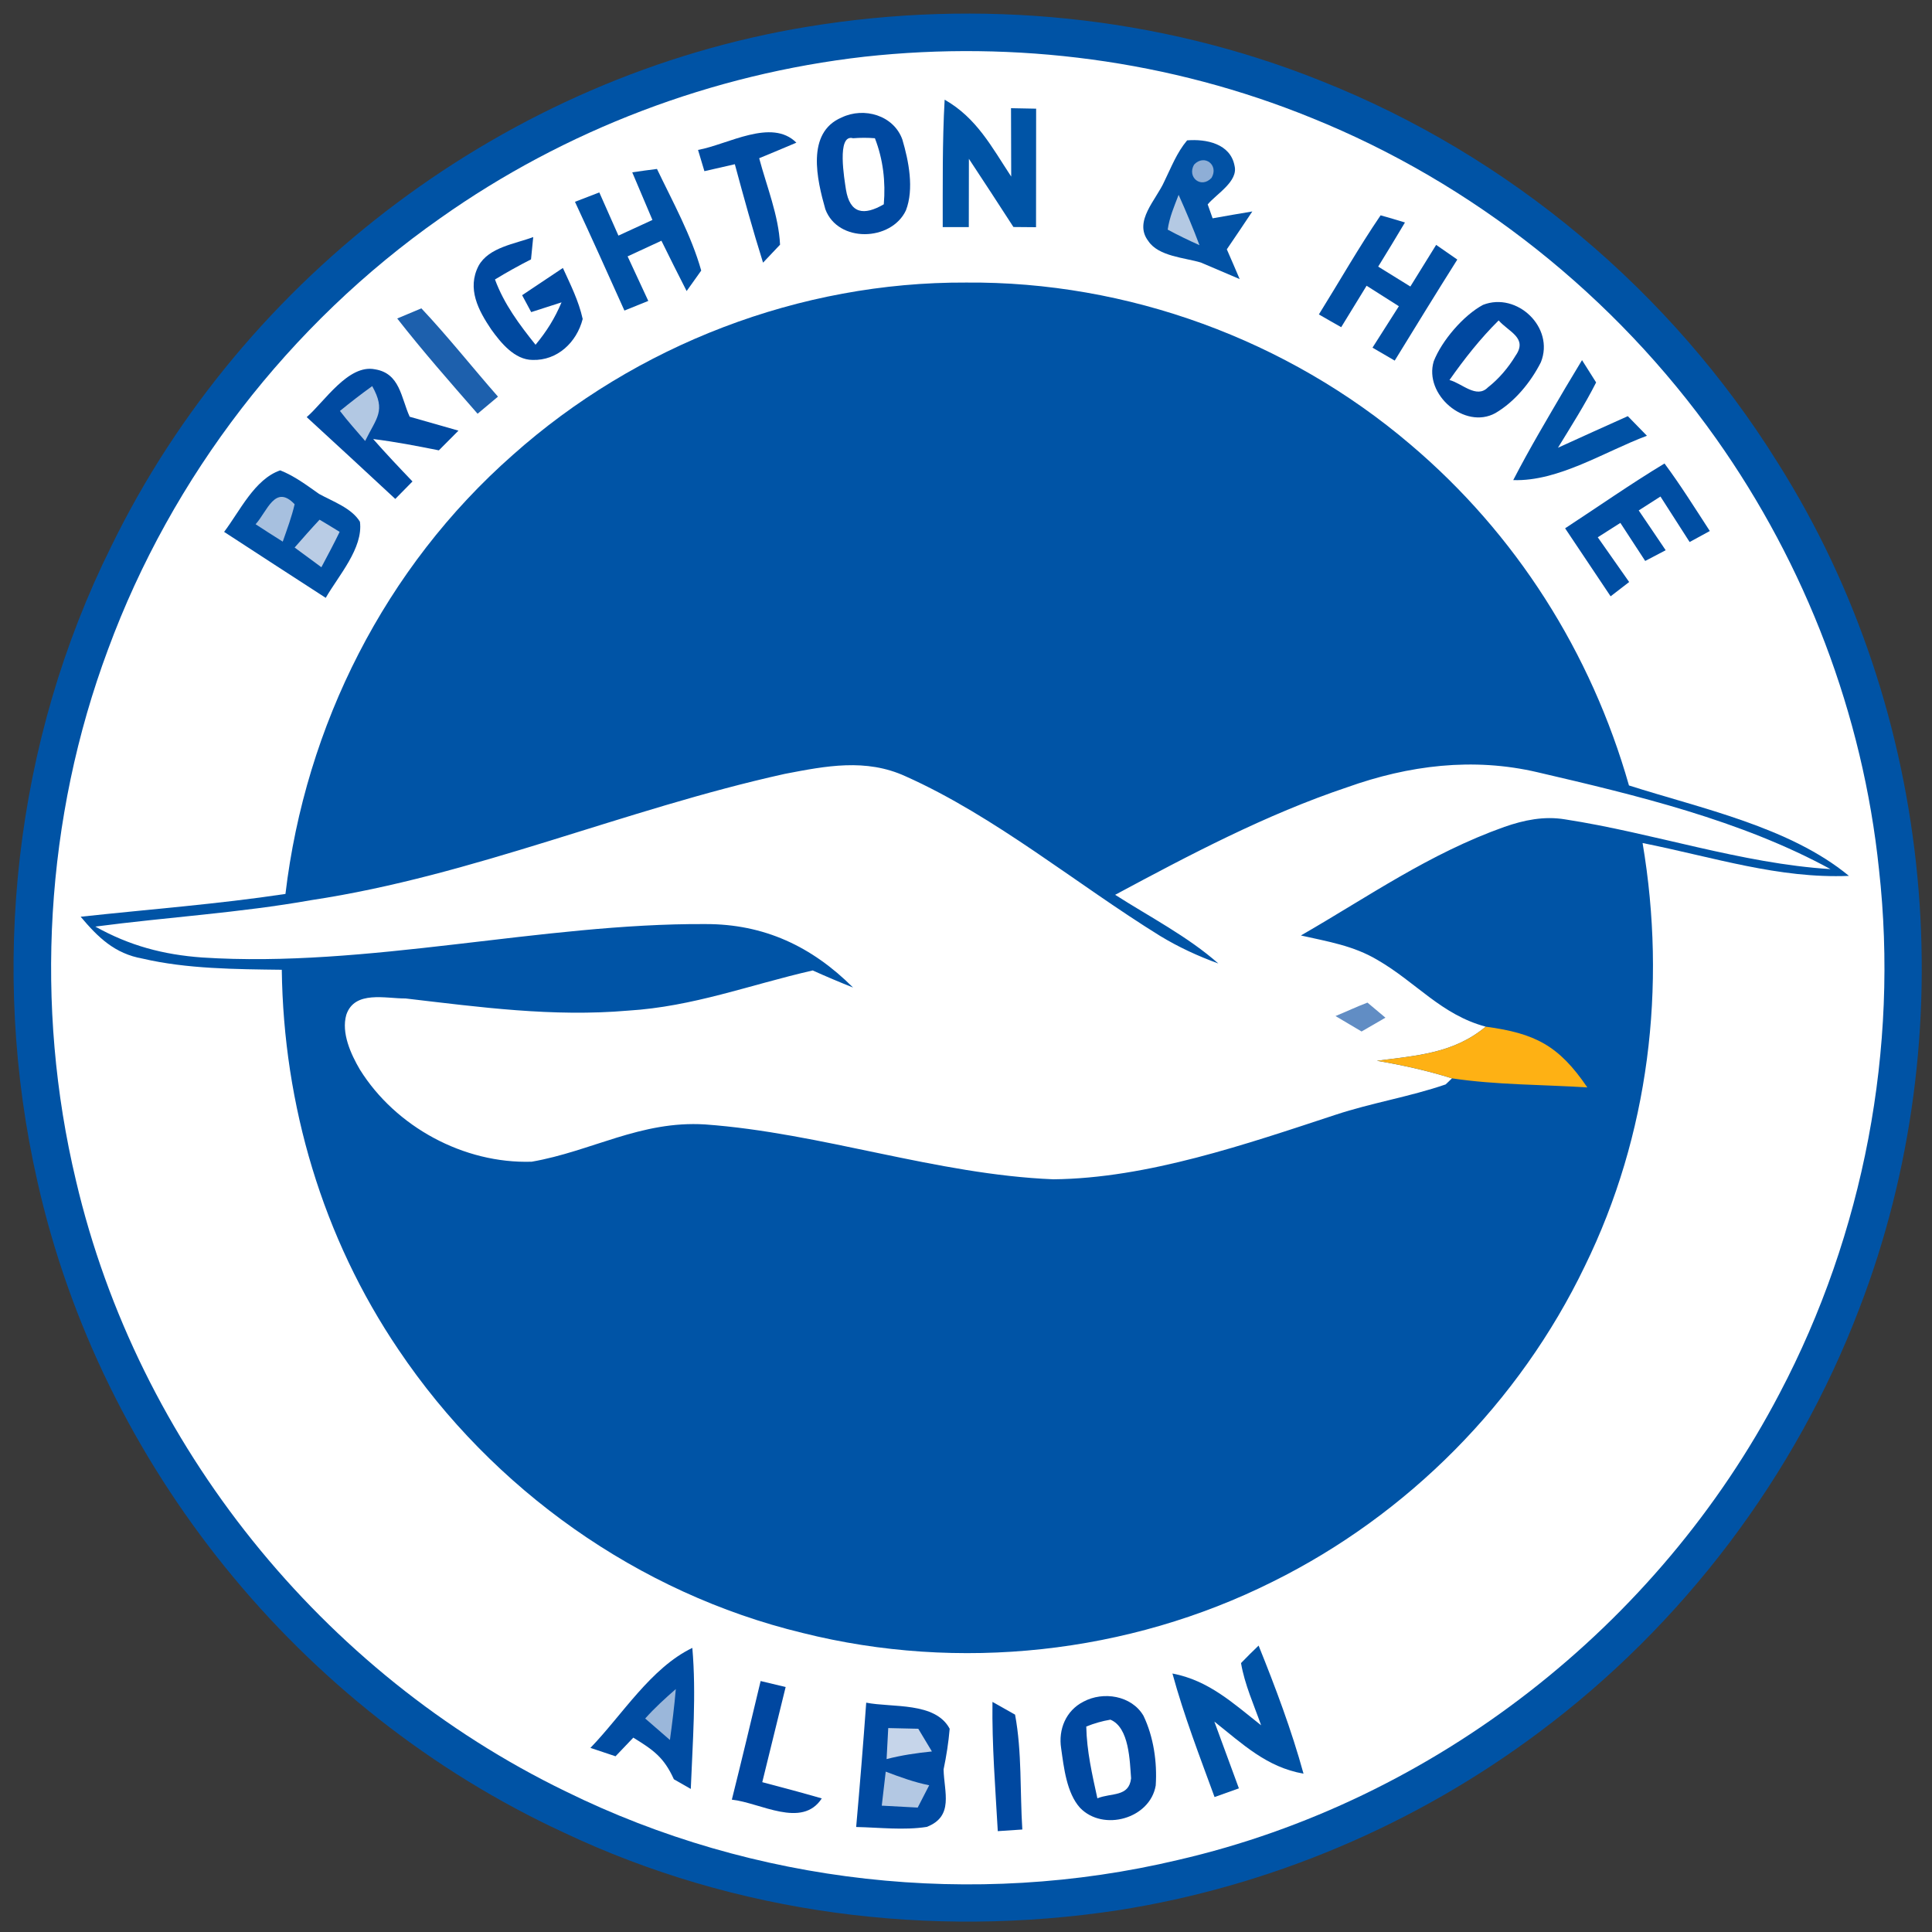 <?xml version="1.0" encoding="UTF-8" standalone="no"?>
<svg
   xmlns:dc="http://purl.org/dc/elements/1.1/"
   xmlns:cc="http://creativecommons.org/ns#"
   xmlns:rdf="http://www.w3.org/1999/02/22-rdf-syntax-ns#"
   xmlns:svg="http://www.w3.org/2000/svg"
   xmlns="http://www.w3.org/2000/svg"
   xmlns:sodipodi="http://sodipodi.sourceforge.net/DTD/sodipodi-0.dtd"
   xmlns:inkscape="http://www.inkscape.org/namespaces/inkscape"
   inkscape:version="1.0 (4035a4f, 2020-05-01)"
   sodipodi:docname="397.svg"
   id="svg9456"
   height="200.0pt"
   width="200.0pt"
   viewBox="0 0 200 200"
   version="1.1">
  <rect x="0" y="0" width="200" height="200" fill="#333333" stroke="none"/>
  <defs
     id="defs9460" />
  <sodipodi:namedview
     inkscape:current-layer="svg9456"
     inkscape:cy="133.33333"
     inkscape:cx="133.33333"
     inkscape:zoom="1.75125"
     showgrid="false"
     id="namedview9458"
     inkscape:window-height="480"
     inkscape:window-width="640"
     inkscape:pageshadow="2"
     inkscape:pageopacity="0"
     guidetolerance="10"
     gridtolerance="10"
     objecttolerance="10"
     borderopacity="1"
     bordercolor="#666666"
     pagecolor="#ffffff" />
  <path
     style="fill:#ffffff;fill-opacity:0.032"
     id="path9382"
     fill="#ffffff"
     d="M 0.00 0.00 L 200.00 0.00 L 200.00 200.00 L 0.00 200.00 L 0.00 0.00 Z" />
  <path
     id="path9384"
     fill="#0053a5"
     d="M 83.51 2.78 C 101.36 -0.18 119.93 1.62 136.75 8.37 C 156.22 16.09 173.01 30.16 184.06 47.95 C 200.36 73.76 203.43 107.03 192.47 135.48 C 185.85 152.83 174.22 168.21 159.34 179.31 C 146.57 188.88 131.49 195.28 115.73 197.75 C 96.29 200.70 76.14 198.13 58.33 189.69 C 31.02 177.05 10.43 151.63 3.86 122.25 C -1.12 100.28 1.48 76.73 11.53 56.53 C 25.24 28.41 52.62 7.87 83.51 2.78 Z" />
  <path
     id="path9386"
     fill="#ffffff"
     d="M 89.49 5.87 C 105.15 4.15 121.16 6.25 135.76 12.20 C 152.52 18.96 167.19 30.65 177.64 45.39 C 186.93 58.50 192.85 73.98 194.51 89.98 C 196.59 108.53 192.92 127.72 184.23 144.23 C 171.64 168.32 148.48 186.42 121.96 192.54 C 100.81 197.57 78.05 195.05 58.55 185.44 C 33.34 173.21 14.27 149.55 7.87 122.24 C 3.54 104.12 4.67 84.67 11.19 67.21 C 17.79 49.31 29.95 33.55 45.57 22.59 C 58.51 13.43 73.74 7.66 89.49 5.87 Z" />
  <path
     id="path9388"
     fill="#0049a1"
     d="M 87.13 12.16 C 89.44 11.05 92.51 11.93 93.41 14.44 C 94.07 16.66 94.64 19.56 93.78 21.78 C 92.26 25.00 86.74 25.16 85.44 21.66 C 84.58 18.63 83.41 13.73 87.13 12.16 Z" />
  <path
     id="path9390"
     fill="#0054a6"
     d="M 97.79 10.32 C 101.11 12.21 102.67 15.23 104.68 18.28 C 104.67 15.92 104.66 13.56 104.66 11.20 L 107.26 11.25 C 107.25 15.34 107.25 19.43 107.25 23.52 C 106.47 23.51 105.69 23.50 104.91 23.50 C 103.38 21.14 101.85 18.78 100.30 16.44 C 100.29 18.79 100.29 21.15 100.29 23.51 L 97.59 23.51 C 97.60 19.11 97.54 14.72 97.79 10.32 Z" />
  <path
     id="path9392"
     fill="#004ca2"
     d="M 82.44 14.77 C 81.16 15.31 79.88 15.85 78.59 16.38 C 79.36 19.28 80.61 22.32 80.75 25.33 L 78.99 27.19 C 77.93 23.82 76.99 20.41 76.07 17.00 C 75.02 17.24 73.97 17.48 72.92 17.72 L 72.26 15.52 C 75.35 14.96 79.88 12.20 82.44 14.77 Z" />
  <path
     id="path9394"
     fill="#ffffff"
     d="M 88.31 14.31 C 89.07 14.25 89.83 14.25 90.57 14.31 C 91.42 16.49 91.69 18.83 91.49 21.15 C 89.44 22.34 87.98 22.15 87.57 19.61 C 87.43 18.65 86.57 13.82 88.31 14.31 Z" />
  <path
     id="path9396"
     fill="#0252a5"
     d="M 122.89 14.53 C 124.87 14.37 127.37 14.87 127.80 17.16 C 128.20 18.78 125.94 20.06 125.02 21.16 L 125.53 22.60 C 126.90 22.35 128.27 22.12 129.64 21.89 C 128.77 23.20 127.89 24.50 127.00 25.81 C 127.45 26.83 127.89 27.86 128.33 28.89 C 126.99 28.32 125.66 27.75 124.32 27.18 C 122.64 26.67 119.93 26.55 118.87 24.95 C 117.31 22.91 119.70 20.68 120.54 18.76 C 121.27 17.27 121.81 15.82 122.89 14.53 Z" />
  <path
     id="path9398"
     fill="#0051a5"
     d="M 68.01 17.49 C 69.64 20.89 71.57 24.38 72.59 28.01 L 71.08 30.13 C 70.19 28.40 69.33 26.66 68.47 24.92 C 67.30 25.46 66.14 26.00 64.97 26.54 C 65.68 28.08 66.40 29.61 67.11 31.15 C 66.29 31.49 65.46 31.82 64.64 32.15 C 62.95 28.39 61.26 24.63 59.52 20.89 C 60.36 20.57 61.20 20.24 62.04 19.92 C 62.70 21.41 63.36 22.90 64.02 24.39 C 65.19 23.85 66.36 23.31 67.54 22.77 C 66.84 21.13 66.14 19.48 65.45 17.84 C 66.30 17.71 67.15 17.60 68.01 17.49 Z" />
  <path
     id="path9400"
     fill="#8eaed6"
     d="M 123.61 17.04 C 124.67 15.91 126.20 17.08 125.42 18.41 C 124.36 19.56 122.85 18.37 123.61 17.04 Z" />
  <path
     id="path9402"
     fill="#b4c9e3"
     d="M 122.01 20.17 C 122.78 21.89 123.51 23.62 124.17 25.38 C 123.05 24.88 121.95 24.35 120.88 23.77 C 121.06 22.49 121.55 21.37 122.01 20.17 Z" />
  <path
     id="path9404"
     fill="#004ea3"
     d="M 142.92 22.29 C 143.76 22.53 144.61 22.77 145.44 23.03 C 144.53 24.56 143.61 26.08 142.67 27.60 C 143.78 28.29 144.89 28.97 146.00 29.66 C 146.89 28.22 147.78 26.78 148.67 25.35 L 150.86 26.87 C 148.67 30.34 146.53 33.83 144.38 37.33 C 143.62 36.88 142.85 36.43 142.08 35.99 C 142.99 34.56 143.90 33.13 144.81 31.70 C 143.69 30.99 142.58 30.28 141.47 29.58 C 140.59 31.01 139.72 32.44 138.84 33.87 C 138.07 33.44 137.30 32.99 136.53 32.55 C 138.66 29.13 140.65 25.62 142.92 22.29 Z" />
  <path
     id="path9406"
     fill="#0049a0"
     d="M 55.20 24.54 C 55.12 25.31 55.05 26.08 54.97 26.85 C 53.70 27.50 52.45 28.19 51.24 28.93 C 52.18 31.48 53.76 33.59 55.44 35.69 C 56.61 34.27 57.41 32.99 58.13 31.30 L 54.99 32.31 C 54.68 31.72 54.36 31.14 54.05 30.56 C 55.45 29.62 56.86 28.68 58.27 27.74 C 59.07 29.50 59.90 31.13 60.32 33.02 C 59.70 35.44 57.70 37.34 55.13 37.26 C 53.27 37.25 51.84 35.48 50.85 34.10 C 49.52 32.13 48.32 29.88 49.54 27.52 C 50.60 25.59 53.32 25.25 55.20 24.54 Z" />
  <path
     id="path9408"
     fill="#0054a6"
     d="M 100.00 29.25 C 116.72 29.11 133.27 35.17 145.99 46.00 C 156.93 55.26 164.71 67.54 168.63 81.31 C 176.09 83.69 185.28 85.61 191.40 90.67 C 184.11 90.97 177.44 88.75 170.04 87.27 C 172.55 102.14 170.71 117.49 164.06 131.07 C 157.29 145.15 145.74 156.81 131.74 163.74 C 116.80 171.21 99.27 173.10 83.07 169.04 C 66.08 164.93 51.00 154.21 41.26 139.73 C 33.39 128.11 29.35 114.40 29.17 100.39 C 24.45 100.33 19.35 100.31 14.74 99.23 C 11.87 98.72 10.14 97.03 8.35 94.90 C 15.43 94.13 22.51 93.60 29.55 92.54 C 31.62 75.09 39.87 58.74 53.08 47.10 C 65.89 35.68 82.82 29.17 100.00 29.25 Z" />
  <path
     id="path9410"
     fill="#0048a0"
     d="M 153.52 31.56 C 157.04 30.18 160.96 33.91 159.51 37.50 C 158.47 39.56 156.80 41.60 154.79 42.77 C 151.63 44.50 147.38 40.84 148.42 37.40 C 149.25 35.27 151.50 32.64 153.52 31.56 Z" />
  <path
     id="path9412"
     fill="#1d60ad"
     d="M 43.62 31.92 C 46.38 34.85 48.89 38.03 51.55 41.06 C 50.85 41.65 50.14 42.24 49.44 42.83 C 46.61 39.59 43.77 36.36 41.12 32.97 L 43.62 31.92 Z" />
  <path
     id="path9414"
     fill="#ffffff"
     d="M 155.14 33.17 C 156.18 34.36 158.18 34.98 156.89 36.82 C 156.14 38.06 155.17 39.21 154.02 40.11 C 152.84 41.30 151.33 39.67 150.05 39.34 C 151.59 37.15 153.24 35.05 155.14 33.17 Z" />
  <path
     id="path9416"
     fill="#004aa1"
     d="M 38.81 38.23 C 41.41 38.64 41.51 41.16 42.41 43.14 C 44.09 43.62 45.78 44.10 47.46 44.58 C 46.78 45.26 46.11 45.94 45.43 46.62 C 43.18 46.17 40.92 45.73 38.63 45.45 C 39.95 46.95 41.32 48.40 42.70 49.84 L 40.92 51.65 C 37.87 48.82 34.82 45.99 31.75 43.18 C 33.59 41.58 36.06 37.68 38.81 38.23 Z" />
  <path
     id="path9418"
     fill="#0051a4"
     d="M 163.77 37.28 C 164.26 38.05 164.75 38.82 165.23 39.59 C 164.06 41.90 162.63 44.14 161.28 46.35 C 163.69 45.25 166.10 44.16 168.51 43.08 C 169.17 43.76 169.83 44.43 170.49 45.11 C 166.12 46.74 161.34 49.86 156.65 49.70 C 158.33 46.44 160.21 43.29 162.06 40.13 C 162.63 39.18 163.20 38.23 163.77 37.28 Z" />
  <path
     id="path9420"
     fill="#b2c8e3"
     d="M 38.53 39.97 C 39.97 42.55 38.99 43.22 37.80 45.65 C 36.92 44.62 36.01 43.62 35.19 42.54 C 36.28 41.65 37.39 40.79 38.53 39.97 Z" />
  <path
     id="path9422"
     fill="#004ea3"
     d="M 172.31 47.98 C 173.98 50.23 175.47 52.62 177.00 54.97 C 176.30 55.35 175.60 55.73 174.91 56.11 C 173.90 54.54 172.89 52.97 171.89 51.40 C 171.14 51.88 170.39 52.36 169.64 52.84 C 170.58 54.21 171.50 55.59 172.43 56.96 C 171.73 57.33 171.02 57.70 170.31 58.07 C 169.45 56.76 168.60 55.45 167.74 54.13 C 166.96 54.63 166.18 55.12 165.40 55.62 C 166.48 57.17 167.56 58.71 168.65 60.25 L 166.73 61.73 C 165.16 59.39 163.59 57.04 162.02 54.69 C 165.45 52.45 168.81 50.09 172.31 47.98 Z" />
  <path
     id="path9424"
     fill="#0050a4"
     d="M 29.01 48.69 C 30.51 49.29 31.72 50.21 33.03 51.13 C 34.44 51.91 36.40 52.59 37.26 54.01 C 37.62 56.74 35.02 59.62 33.72 61.89 C 30.21 59.63 26.71 57.34 23.20 55.06 C 24.82 52.93 26.35 49.60 29.01 48.69 Z" />
  <path
     id="path9426"
     fill="#a7c0df"
     d="M 30.50 52.20 C 30.19 53.53 29.72 54.78 29.27 56.07 C 28.33 55.48 27.39 54.88 26.46 54.27 C 27.66 52.94 28.48 50.07 30.50 52.20 Z" />
  <path
     id="path9428"
     fill="#b9cce5"
     d="M 33.08 53.80 C 33.78 54.21 34.47 54.63 35.16 55.06 C 34.56 56.30 33.91 57.51 33.27 58.72 C 32.34 58.04 31.42 57.36 30.50 56.68 C 31.35 55.71 32.20 54.74 33.08 53.80 Z" />
  <path
     id="path9430"
     fill="#ffffff"
     d="M 93.74 80.36 C 103.05 84.52 111.44 91.53 120.10 96.89 C 122.01 98.05 124.03 98.98 126.12 99.74 C 122.98 96.96 118.99 94.90 115.44 92.63 C 123.19 88.47 131.07 84.31 139.45 81.50 C 145.83 79.22 152.48 78.38 159.15 79.94 C 169.38 82.32 180.22 84.91 189.49 89.97 C 180.28 89.40 171.13 86.22 162.01 84.82 C 159.84 84.46 157.77 84.89 155.73 85.60 C 147.93 88.38 141.72 92.78 134.67 96.84 C 137.46 97.47 140.10 97.89 142.59 99.37 C 146.62 101.70 149.19 105.04 153.80 106.28 C 150.47 109.06 146.65 109.27 142.54 109.81 C 145.18 110.26 147.76 110.83 150.31 111.63 L 149.65 112.26 C 145.92 113.54 142.01 114.16 138.26 115.40 C 129.07 118.42 118.76 121.99 109.03 122.08 C 96.94 121.59 85.02 117.27 72.98 116.40 C 66.31 115.99 61.25 119.18 55.04 120.26 C 48.03 120.48 40.97 116.67 37.26 110.73 C 36.32 109.13 35.31 106.92 35.85 105.05 C 36.71 102.49 39.94 103.38 41.98 103.36 C 49.68 104.26 57.22 105.29 65.01 104.62 C 71.79 104.20 77.54 101.97 84.13 100.46 C 85.51 101.08 86.90 101.67 88.31 102.23 C 84.05 97.98 79.10 95.64 73.01 95.66 C 56.13 95.56 37.96 100.23 20.94 99.12 C 16.91 98.83 13.41 97.90 9.87 95.92 C 17.32 94.94 24.81 94.50 32.23 93.18 C 49.02 90.65 64.55 83.80 81.25 80.11 C 85.51 79.29 89.63 78.48 93.74 80.36 Z" />
  <path
     id="path9432"
     fill="#618dc4"
     d="M 141.56 103.79 C 142.18 104.31 142.80 104.83 143.42 105.35 C 142.59 105.83 141.77 106.30 140.95 106.78 C 140.05 106.25 139.15 105.71 138.25 105.18 C 139.36 104.73 140.44 104.21 141.56 103.79 Z" />
  <path
     id="path9434"
     fill="#feb114"
     d="M 153.80 106.28 C 158.93 106.97 161.38 108.24 164.32 112.57 C 159.67 112.27 154.92 112.32 150.31 111.63 C 147.76 110.83 145.18 110.26 142.54 109.81 C 146.65 109.27 150.47 109.06 153.80 106.28 Z" />
  <path
     id="path9436"
     fill="#004ca2"
     d="M 71.67 170.59 C 72.09 175.40 71.70 180.37 71.51 185.19 C 70.93 184.85 70.34 184.52 69.76 184.19 C 68.72 181.89 67.60 181.14 65.56 179.88 C 64.94 180.52 64.33 181.17 63.72 181.81 C 62.85 181.52 61.98 181.23 61.12 180.94 C 64.40 177.55 67.37 172.66 71.67 170.59 Z" />
  <path
     id="path9438"
     fill="#0052a5"
     d="M 128.47 172.16 C 129.07 171.54 129.67 170.94 130.29 170.35 C 132.04 174.69 133.70 179.10 134.94 183.61 C 131.11 182.94 128.63 180.53 125.71 178.22 C 126.56 180.52 127.40 182.83 128.25 185.13 C 127.41 185.43 126.57 185.73 125.73 186.03 C 124.18 181.79 122.56 177.60 121.37 173.24 C 125.14 173.96 127.65 176.32 130.55 178.60 C 129.81 176.50 128.84 174.36 128.47 172.16 Z" />
  <path
     id="path9440"
     fill="#0047a0"
     d="M 78.74 174.02 C 79.60 174.23 80.47 174.43 81.33 174.64 C 80.52 177.92 79.72 181.21 78.91 184.49 C 80.97 185.03 83.02 185.58 85.07 186.17 C 83.02 189.33 78.70 186.61 75.76 186.30 C 76.78 182.22 77.76 178.12 78.74 174.02 Z" />
  <path
     id="path9442"
     fill="#9bb7da"
     d="M 69.96 174.85 C 69.81 176.61 69.59 178.37 69.35 180.12 C 68.50 179.38 67.64 178.64 66.79 177.90 C 67.77 176.80 68.85 175.82 69.96 174.85 Z" />
  <path
     id="path9444"
     fill="#0048a0"
     d="M 112.15 176.16 C 114.21 175.05 117.14 175.52 118.37 177.61 C 119.42 179.80 119.80 182.43 119.64 184.83 C 119.06 188.27 114.20 189.64 111.80 187.14 C 110.41 185.59 110.13 182.96 109.85 180.99 C 109.54 179.02 110.35 177.08 112.15 176.16 Z" />
  <path
     id="path9446"
     fill="#004aa1"
     d="M 89.67 176.26 C 92.37 176.79 96.82 176.16 98.31 178.96 C 98.19 180.39 97.97 181.77 97.68 183.17 C 97.73 185.51 98.78 188.02 95.94 189.12 C 93.56 189.49 91.04 189.18 88.63 189.13 C 89.01 184.84 89.36 180.55 89.67 176.26 Z" />
  <path
     id="path9448"
     fill="#0048a0"
     d="M 102.74 176.18 L 105.08 177.50 C 105.80 181.36 105.58 185.47 105.83 189.39 C 104.98 189.45 104.13 189.51 103.29 189.56 C 103.04 185.10 102.68 180.65 102.74 176.18 Z" />
  <path
     id="path9450"
     fill="#ffffff"
     d="M 114.95 178.02 C 116.91 178.83 116.95 182.32 117.09 184.09 C 116.87 186.05 115.06 185.57 113.60 186.16 C 113.06 183.69 112.50 181.27 112.45 178.73 C 113.27 178.40 114.10 178.16 114.95 178.02 Z" />
  <path
     id="path9452"
     fill="#c6d5ea"
     d="M 91.95 178.89 C 92.99 178.91 94.02 178.94 95.06 178.96 C 95.53 179.74 96.00 180.52 96.47 181.31 C 94.89 181.47 93.32 181.70 91.78 182.10 C 91.84 181.03 91.89 179.96 91.95 178.89 Z" />
  <path
     id="path9454"
     fill="#b3c8e3"
     d="M 91.69 183.40 C 93.17 183.96 94.64 184.50 96.19 184.81 C 95.79 185.58 95.40 186.35 95.00 187.12 C 93.76 187.06 92.52 186.99 91.28 186.92 C 91.42 185.75 91.55 184.58 91.69 183.40 Z" />
</svg>

